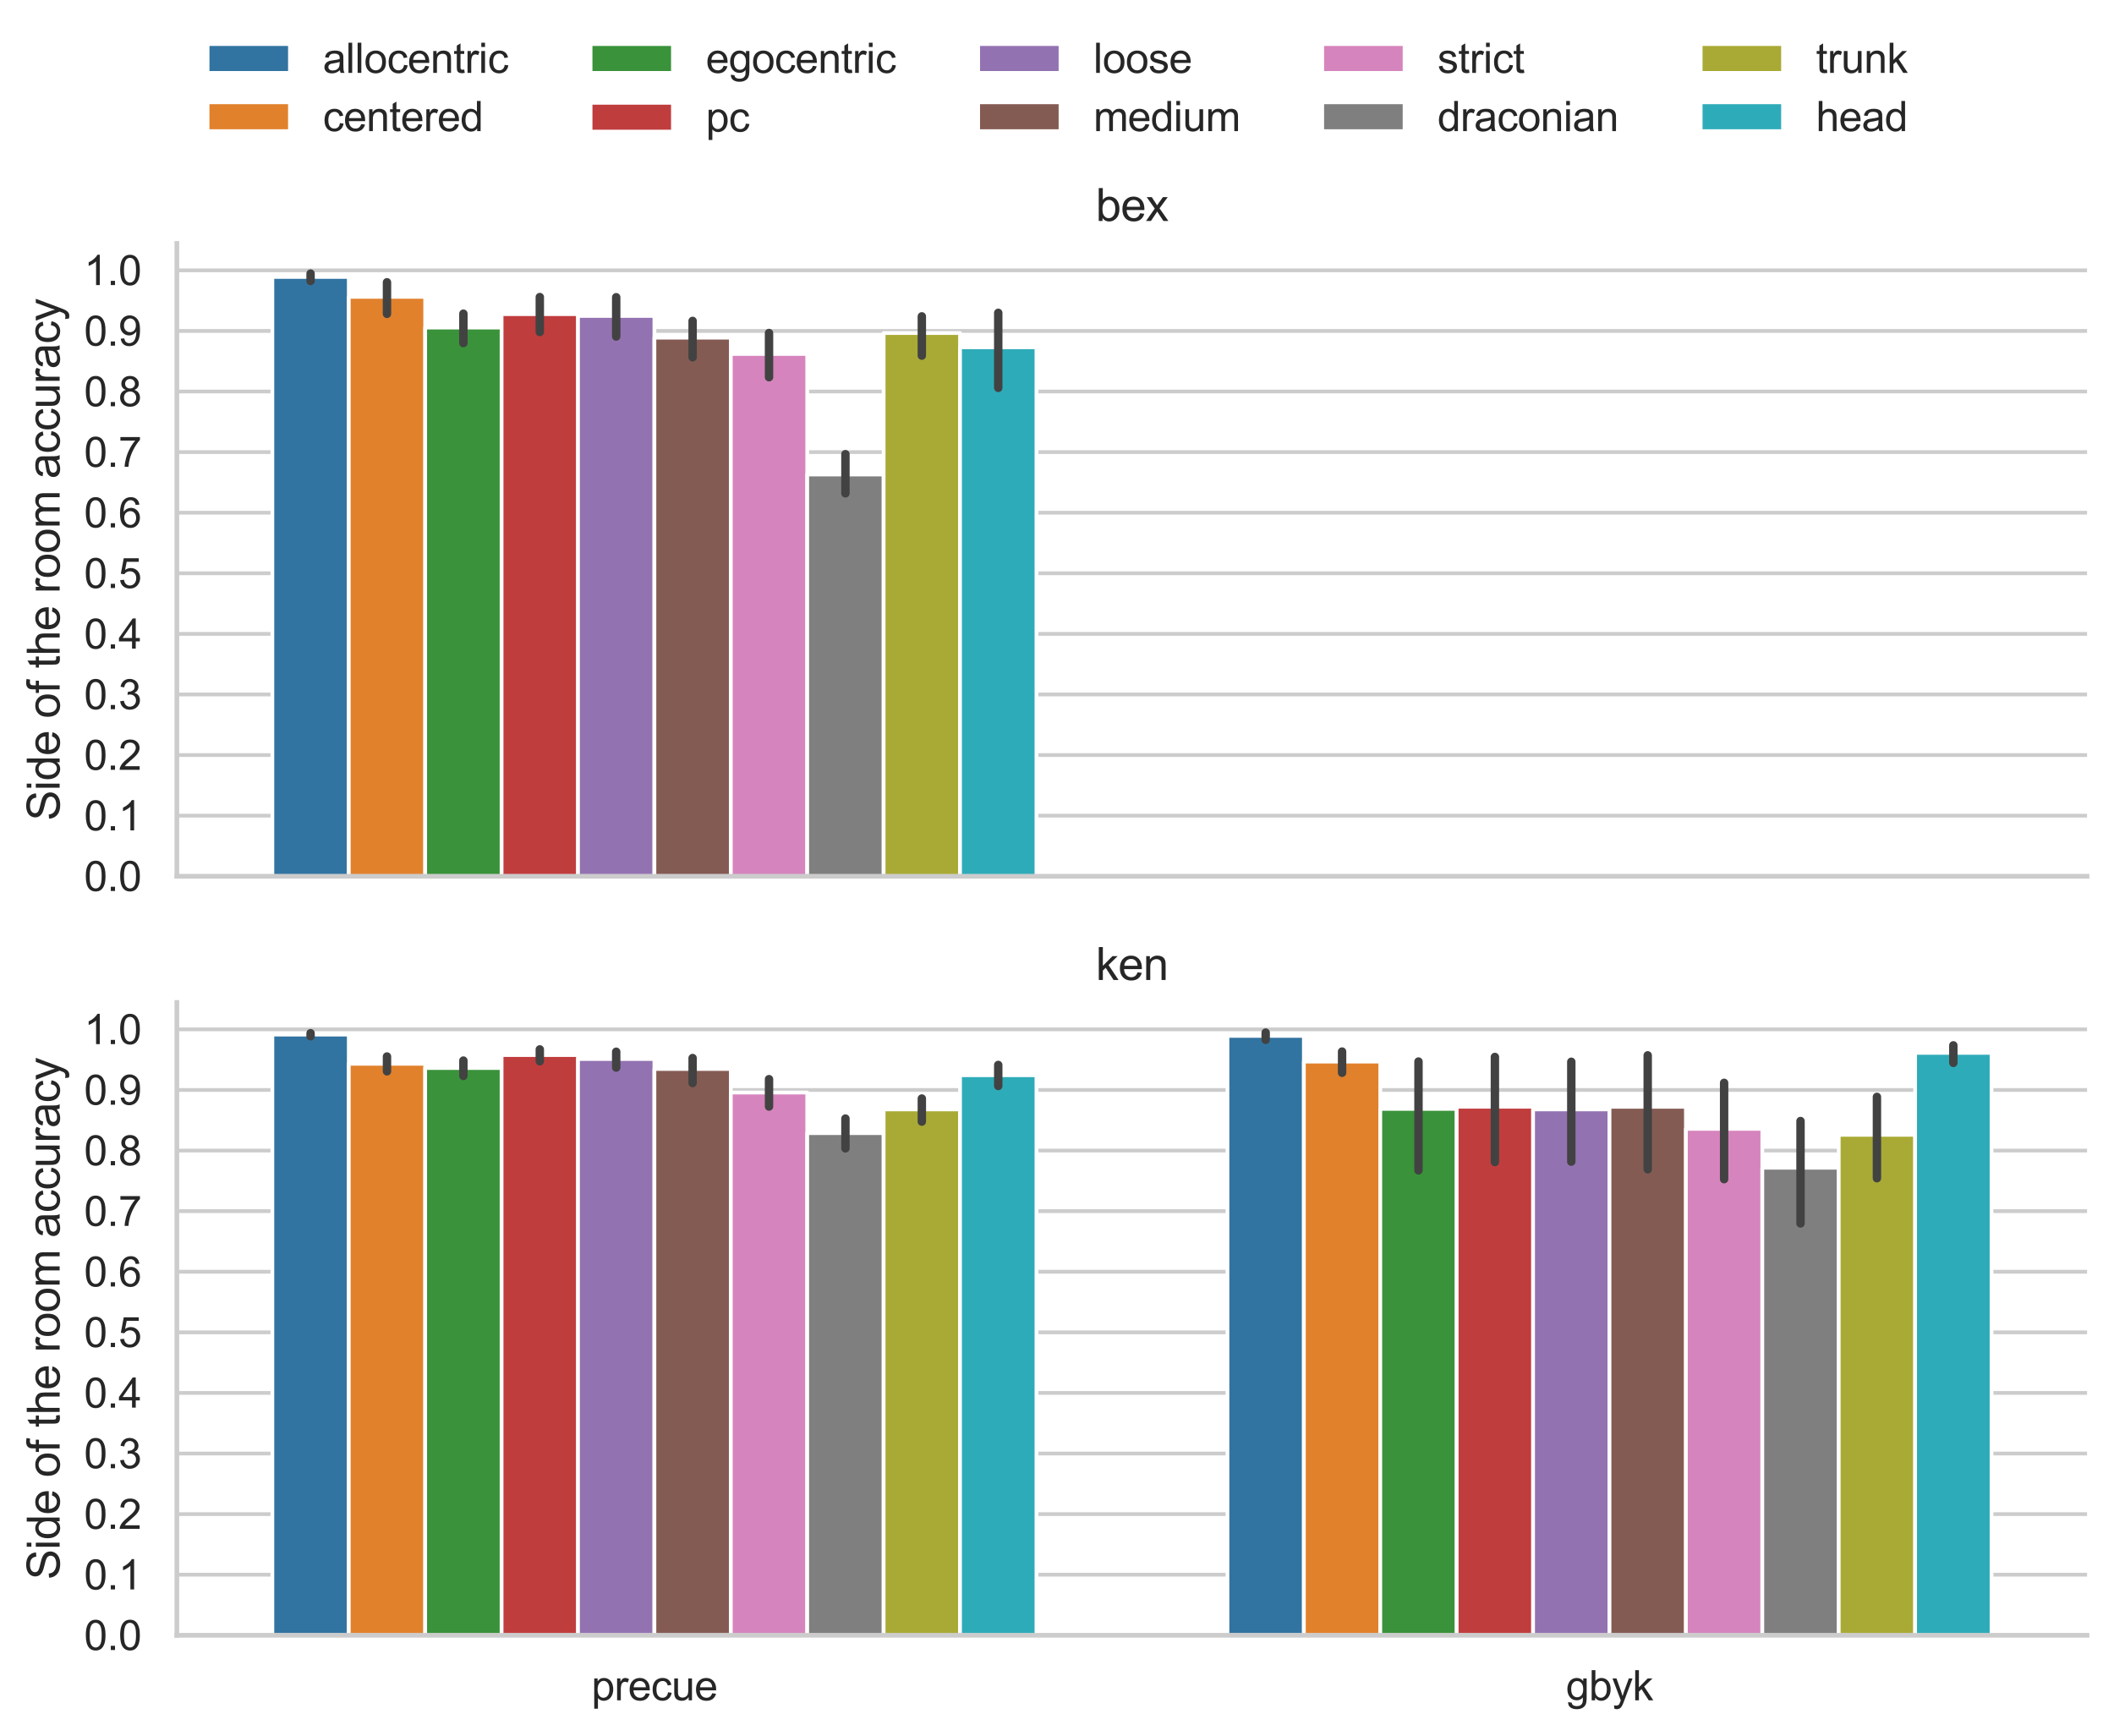 <?xml version="1.0" encoding="utf-8" standalone="no"?>
<!DOCTYPE svg PUBLIC "-//W3C//DTD SVG 1.1//EN"
  "http://www.w3.org/Graphics/SVG/1.1/DTD/svg11.dtd">
<svg xmlns:xlink="http://www.w3.org/1999/xlink" width="564.785pt" height="463.783pt" viewBox="0 0 564.785 463.783" xmlns="http://www.w3.org/2000/svg" version="1.1">
 <defs>
  <style type="text/css">*{stroke-linejoin: round; stroke-linecap: butt}</style>
 </defs>
 <g id="figure_1">
  <g id="patch_1">
   <path d="M 0 463.783 
L 564.785 463.783 
L 564.785 -0 
L 0 -0 
z
" style="fill: #ffffff"/>
  </g>
  <g id="axes_1">
   <g id="patch_2">
    <path d="M 47.251 234.104 
L 557.585 234.104 
L 557.585 65.034 
L 47.251 65.034 
z
" style="fill: #ffffff"/>
   </g>
   <g id="matplotlib.axis_1">
    <g id="xtick_1"/>
    <g id="xtick_2"/>
   </g>
   <g id="matplotlib.axis_2">
    <g id="ytick_1">
     <g id="line2d_1">
      <path d="M 47.251 234.104 
L 557.585 234.104 
" clip-path="url(#pd759c06e5a)" style="fill: none; stroke: #cccccc; stroke-linecap: round"/>
     </g>
     <g id="text_1">
      <!-- 0.0 -->
      <g style="fill: #262626" transform="translate(22.461 238.041) scale(0.11 -0.11)">
       <defs>
        <path id="ArialMT-30" d="M 266 2259 
Q 266 3072 433 3567 
Q 600 4063 929 4331 
Q 1259 4600 1759 4600 
Q 2128 4600 2406 4451 
Q 2684 4303 2865 4023 
Q 3047 3744 3150 3342 
Q 3253 2941 3253 2259 
Q 3253 1453 3087 958 
Q 2922 463 2592 192 
Q 2263 -78 1759 -78 
Q 1097 -78 719 397 
Q 266 969 266 2259 
z
M 844 2259 
Q 844 1131 1108 757 
Q 1372 384 1759 384 
Q 2147 384 2411 759 
Q 2675 1134 2675 2259 
Q 2675 3391 2411 3762 
Q 2147 4134 1753 4134 
Q 1366 4134 1134 3806 
Q 844 3388 844 2259 
z
" transform="scale(0.016)"/>
        <path id="ArialMT-2e" d="M 581 0 
L 581 641 
L 1222 641 
L 1222 0 
L 581 0 
z
" transform="scale(0.016)"/>
       </defs>
       <use xlink:href="#ArialMT-30"/>
       <use xlink:href="#ArialMT-2e" transform="translate(55.615 0)"/>
       <use xlink:href="#ArialMT-30" transform="translate(83.398 0)"/>
      </g>
     </g>
    </g>
    <g id="ytick_2">
     <g id="line2d_2">
      <path d="M 47.251 217.916 
L 557.585 217.916 
" clip-path="url(#pd759c06e5a)" style="fill: none; stroke: #cccccc; stroke-linecap: round"/>
     </g>
     <g id="text_2">
      <!-- 0.1 -->
      <g style="fill: #262626" transform="translate(22.461 221.853) scale(0.11 -0.11)">
       <defs>
        <path id="ArialMT-31" d="M 2384 0 
L 1822 0 
L 1822 3584 
Q 1619 3391 1289 3197 
Q 959 3003 697 2906 
L 697 3450 
Q 1169 3672 1522 3987 
Q 1875 4303 2022 4600 
L 2384 4600 
L 2384 0 
z
" transform="scale(0.016)"/>
       </defs>
       <use xlink:href="#ArialMT-30"/>
       <use xlink:href="#ArialMT-2e" transform="translate(55.615 0)"/>
       <use xlink:href="#ArialMT-31" transform="translate(83.398 0)"/>
      </g>
     </g>
    </g>
    <g id="ytick_3">
     <g id="line2d_3">
      <path d="M 47.251 201.728 
L 557.585 201.728 
" clip-path="url(#pd759c06e5a)" style="fill: none; stroke: #cccccc; stroke-linecap: round"/>
     </g>
     <g id="text_3">
      <!-- 0.2 -->
      <g style="fill: #262626" transform="translate(22.461 205.665) scale(0.11 -0.11)">
       <defs>
        <path id="ArialMT-32" d="M 3222 541 
L 3222 0 
L 194 0 
Q 188 203 259 391 
Q 375 700 629 1000 
Q 884 1300 1366 1694 
Q 2113 2306 2375 2664 
Q 2638 3022 2638 3341 
Q 2638 3675 2398 3904 
Q 2159 4134 1775 4134 
Q 1369 4134 1125 3890 
Q 881 3647 878 3216 
L 300 3275 
Q 359 3922 746 4261 
Q 1134 4600 1788 4600 
Q 2447 4600 2831 4234 
Q 3216 3869 3216 3328 
Q 3216 3053 3103 2787 
Q 2991 2522 2730 2228 
Q 2469 1934 1863 1422 
Q 1356 997 1212 845 
Q 1069 694 975 541 
L 3222 541 
z
" transform="scale(0.016)"/>
       </defs>
       <use xlink:href="#ArialMT-30"/>
       <use xlink:href="#ArialMT-2e" transform="translate(55.615 0)"/>
       <use xlink:href="#ArialMT-32" transform="translate(83.398 0)"/>
      </g>
     </g>
    </g>
    <g id="ytick_4">
     <g id="line2d_4">
      <path d="M 47.251 185.541 
L 557.585 185.541 
" clip-path="url(#pd759c06e5a)" style="fill: none; stroke: #cccccc; stroke-linecap: round"/>
     </g>
     <g id="text_4">
      <!-- 0.3 -->
      <g style="fill: #262626" transform="translate(22.461 189.477) scale(0.11 -0.11)">
       <defs>
        <path id="ArialMT-33" d="M 269 1209 
L 831 1284 
Q 928 806 1161 595 
Q 1394 384 1728 384 
Q 2125 384 2398 659 
Q 2672 934 2672 1341 
Q 2672 1728 2419 1979 
Q 2166 2231 1775 2231 
Q 1616 2231 1378 2169 
L 1441 2663 
Q 1497 2656 1531 2656 
Q 1891 2656 2178 2843 
Q 2466 3031 2466 3422 
Q 2466 3731 2256 3934 
Q 2047 4138 1716 4138 
Q 1388 4138 1169 3931 
Q 950 3725 888 3313 
L 325 3413 
Q 428 3978 793 4289 
Q 1159 4600 1703 4600 
Q 2078 4600 2393 4439 
Q 2709 4278 2876 4000 
Q 3044 3722 3044 3409 
Q 3044 3113 2884 2869 
Q 2725 2625 2413 2481 
Q 2819 2388 3044 2092 
Q 3269 1797 3269 1353 
Q 3269 753 2831 336 
Q 2394 -81 1725 -81 
Q 1122 -81 723 278 
Q 325 638 269 1209 
z
" transform="scale(0.016)"/>
       </defs>
       <use xlink:href="#ArialMT-30"/>
       <use xlink:href="#ArialMT-2e" transform="translate(55.615 0)"/>
       <use xlink:href="#ArialMT-33" transform="translate(83.398 0)"/>
      </g>
     </g>
    </g>
    <g id="ytick_5">
     <g id="line2d_5">
      <path d="M 47.251 169.353 
L 557.585 169.353 
" clip-path="url(#pd759c06e5a)" style="fill: none; stroke: #cccccc; stroke-linecap: round"/>
     </g>
     <g id="text_5">
      <!-- 0.4 -->
      <g style="fill: #262626" transform="translate(22.461 173.289) scale(0.11 -0.11)">
       <defs>
        <path id="ArialMT-34" d="M 2069 0 
L 2069 1097 
L 81 1097 
L 81 1613 
L 2172 4581 
L 2631 4581 
L 2631 1613 
L 3250 1613 
L 3250 1097 
L 2631 1097 
L 2631 0 
L 2069 0 
z
M 2069 1613 
L 2069 3678 
L 634 1613 
L 2069 1613 
z
" transform="scale(0.016)"/>
       </defs>
       <use xlink:href="#ArialMT-30"/>
       <use xlink:href="#ArialMT-2e" transform="translate(55.615 0)"/>
       <use xlink:href="#ArialMT-34" transform="translate(83.398 0)"/>
      </g>
     </g>
    </g>
    <g id="ytick_6">
     <g id="line2d_6">
      <path d="M 47.251 153.165 
L 557.585 153.165 
" clip-path="url(#pd759c06e5a)" style="fill: none; stroke: #cccccc; stroke-linecap: round"/>
     </g>
     <g id="text_6">
      <!-- 0.5 -->
      <g style="fill: #262626" transform="translate(22.461 157.102) scale(0.11 -0.11)">
       <defs>
        <path id="ArialMT-35" d="M 266 1200 
L 856 1250 
Q 922 819 1161 601 
Q 1400 384 1738 384 
Q 2144 384 2425 690 
Q 2706 997 2706 1503 
Q 2706 1984 2436 2262 
Q 2166 2541 1728 2541 
Q 1456 2541 1237 2417 
Q 1019 2294 894 2097 
L 366 2166 
L 809 4519 
L 3088 4519 
L 3088 3981 
L 1259 3981 
L 1013 2750 
Q 1425 3038 1878 3038 
Q 2478 3038 2890 2622 
Q 3303 2206 3303 1553 
Q 3303 931 2941 478 
Q 2500 -78 1738 -78 
Q 1113 -78 717 272 
Q 322 622 266 1200 
z
" transform="scale(0.016)"/>
       </defs>
       <use xlink:href="#ArialMT-30"/>
       <use xlink:href="#ArialMT-2e" transform="translate(55.615 0)"/>
       <use xlink:href="#ArialMT-35" transform="translate(83.398 0)"/>
      </g>
     </g>
    </g>
    <g id="ytick_7">
     <g id="line2d_7">
      <path d="M 47.251 136.977 
L 557.585 136.977 
" clip-path="url(#pd759c06e5a)" style="fill: none; stroke: #cccccc; stroke-linecap: round"/>
     </g>
     <g id="text_7">
      <!-- 0.6 -->
      <g style="fill: #262626" transform="translate(22.461 140.914) scale(0.11 -0.11)">
       <defs>
        <path id="ArialMT-36" d="M 3184 3459 
L 2625 3416 
Q 2550 3747 2413 3897 
Q 2184 4138 1850 4138 
Q 1581 4138 1378 3988 
Q 1113 3794 959 3422 
Q 806 3050 800 2363 
Q 1003 2672 1297 2822 
Q 1591 2972 1913 2972 
Q 2475 2972 2870 2558 
Q 3266 2144 3266 1488 
Q 3266 1056 3080 686 
Q 2894 316 2569 119 
Q 2244 -78 1831 -78 
Q 1128 -78 684 439 
Q 241 956 241 2144 
Q 241 3472 731 4075 
Q 1159 4600 1884 4600 
Q 2425 4600 2770 4297 
Q 3116 3994 3184 3459 
z
M 888 1484 
Q 888 1194 1011 928 
Q 1134 663 1356 523 
Q 1578 384 1822 384 
Q 2178 384 2434 671 
Q 2691 959 2691 1453 
Q 2691 1928 2437 2201 
Q 2184 2475 1800 2475 
Q 1419 2475 1153 2201 
Q 888 1928 888 1484 
z
" transform="scale(0.016)"/>
       </defs>
       <use xlink:href="#ArialMT-30"/>
       <use xlink:href="#ArialMT-2e" transform="translate(55.615 0)"/>
       <use xlink:href="#ArialMT-36" transform="translate(83.398 0)"/>
      </g>
     </g>
    </g>
    <g id="ytick_8">
     <g id="line2d_8">
      <path d="M 47.251 120.789 
L 557.585 120.789 
" clip-path="url(#pd759c06e5a)" style="fill: none; stroke: #cccccc; stroke-linecap: round"/>
     </g>
     <g id="text_8">
      <!-- 0.7 -->
      <g style="fill: #262626" transform="translate(22.461 124.726) scale(0.11 -0.11)">
       <defs>
        <path id="ArialMT-37" d="M 303 3981 
L 303 4522 
L 3269 4522 
L 3269 4084 
Q 2831 3619 2401 2847 
Q 1972 2075 1738 1259 
Q 1569 684 1522 0 
L 944 0 
Q 953 541 1156 1306 
Q 1359 2072 1739 2783 
Q 2119 3494 2547 3981 
L 303 3981 
z
" transform="scale(0.016)"/>
       </defs>
       <use xlink:href="#ArialMT-30"/>
       <use xlink:href="#ArialMT-2e" transform="translate(55.615 0)"/>
       <use xlink:href="#ArialMT-37" transform="translate(83.398 0)"/>
      </g>
     </g>
    </g>
    <g id="ytick_9">
     <g id="line2d_9">
      <path d="M 47.251 104.601 
L 557.585 104.601 
" clip-path="url(#pd759c06e5a)" style="fill: none; stroke: #cccccc; stroke-linecap: round"/>
     </g>
     <g id="text_9">
      <!-- 0.8 -->
      <g style="fill: #262626" transform="translate(22.461 108.538) scale(0.11 -0.11)">
       <defs>
        <path id="ArialMT-38" d="M 1131 2484 
Q 781 2613 612 2850 
Q 444 3088 444 3419 
Q 444 3919 803 4259 
Q 1163 4600 1759 4600 
Q 2359 4600 2725 4251 
Q 3091 3903 3091 3403 
Q 3091 3084 2923 2848 
Q 2756 2613 2416 2484 
Q 2838 2347 3058 2040 
Q 3278 1734 3278 1309 
Q 3278 722 2862 322 
Q 2447 -78 1769 -78 
Q 1091 -78 675 323 
Q 259 725 259 1325 
Q 259 1772 486 2073 
Q 713 2375 1131 2484 
z
M 1019 3438 
Q 1019 3113 1228 2906 
Q 1438 2700 1772 2700 
Q 2097 2700 2305 2904 
Q 2513 3109 2513 3406 
Q 2513 3716 2298 3927 
Q 2084 4138 1766 4138 
Q 1444 4138 1231 3931 
Q 1019 3725 1019 3438 
z
M 838 1322 
Q 838 1081 952 856 
Q 1066 631 1291 507 
Q 1516 384 1775 384 
Q 2178 384 2440 643 
Q 2703 903 2703 1303 
Q 2703 1709 2433 1975 
Q 2163 2241 1756 2241 
Q 1359 2241 1098 1978 
Q 838 1716 838 1322 
z
" transform="scale(0.016)"/>
       </defs>
       <use xlink:href="#ArialMT-30"/>
       <use xlink:href="#ArialMT-2e" transform="translate(55.615 0)"/>
       <use xlink:href="#ArialMT-38" transform="translate(83.398 0)"/>
      </g>
     </g>
    </g>
    <g id="ytick_10">
     <g id="line2d_10">
      <path d="M 47.251 88.413 
L 557.585 88.413 
" clip-path="url(#pd759c06e5a)" style="fill: none; stroke: #cccccc; stroke-linecap: round"/>
     </g>
     <g id="text_10">
      <!-- 0.9 -->
      <g style="fill: #262626" transform="translate(22.461 92.35) scale(0.11 -0.11)">
       <defs>
        <path id="ArialMT-39" d="M 350 1059 
L 891 1109 
Q 959 728 1153 556 
Q 1347 384 1650 384 
Q 1909 384 2104 503 
Q 2300 622 2425 820 
Q 2550 1019 2634 1356 
Q 2719 1694 2719 2044 
Q 2719 2081 2716 2156 
Q 2547 1888 2255 1720 
Q 1963 1553 1622 1553 
Q 1053 1553 659 1965 
Q 266 2378 266 3053 
Q 266 3750 677 4175 
Q 1088 4600 1706 4600 
Q 2153 4600 2523 4359 
Q 2894 4119 3086 3673 
Q 3278 3228 3278 2384 
Q 3278 1506 3087 986 
Q 2897 466 2520 194 
Q 2144 -78 1638 -78 
Q 1100 -78 759 220 
Q 419 519 350 1059 
z
M 2653 3081 
Q 2653 3566 2395 3850 
Q 2138 4134 1775 4134 
Q 1400 4134 1122 3828 
Q 844 3522 844 3034 
Q 844 2597 1108 2323 
Q 1372 2050 1759 2050 
Q 2150 2050 2401 2323 
Q 2653 2597 2653 3081 
z
" transform="scale(0.016)"/>
       </defs>
       <use xlink:href="#ArialMT-30"/>
       <use xlink:href="#ArialMT-2e" transform="translate(55.615 0)"/>
       <use xlink:href="#ArialMT-39" transform="translate(83.398 0)"/>
      </g>
     </g>
    </g>
    <g id="ytick_11">
     <g id="line2d_11">
      <path d="M 47.251 72.225 
L 557.585 72.225 
" clip-path="url(#pd759c06e5a)" style="fill: none; stroke: #cccccc; stroke-linecap: round"/>
     </g>
     <g id="text_11">
      <!-- 1.0 -->
      <g style="fill: #262626" transform="translate(22.461 76.162) scale(0.11 -0.11)">
       <use xlink:href="#ArialMT-31"/>
       <use xlink:href="#ArialMT-2e" transform="translate(55.615 0)"/>
       <use xlink:href="#ArialMT-30" transform="translate(83.398 0)"/>
      </g>
     </g>
    </g>
    <g id="text_12">
     <!-- Side of the room accuracy -->
     <g style="fill: #262626" transform="translate(15.936 219.265) rotate(-90) scale(0.12 -0.12)">
      <defs>
       <path id="ArialMT-53" d="M 288 1472 
L 859 1522 
Q 900 1178 1048 958 
Q 1197 738 1509 602 
Q 1822 466 2213 466 
Q 2559 466 2825 569 
Q 3091 672 3220 851 
Q 3350 1031 3350 1244 
Q 3350 1459 3225 1620 
Q 3100 1781 2813 1891 
Q 2628 1963 1997 2114 
Q 1366 2266 1113 2400 
Q 784 2572 623 2826 
Q 463 3081 463 3397 
Q 463 3744 659 4045 
Q 856 4347 1234 4503 
Q 1613 4659 2075 4659 
Q 2584 4659 2973 4495 
Q 3363 4331 3572 4012 
Q 3781 3694 3797 3291 
L 3216 3247 
Q 3169 3681 2898 3903 
Q 2628 4125 2100 4125 
Q 1550 4125 1298 3923 
Q 1047 3722 1047 3438 
Q 1047 3191 1225 3031 
Q 1400 2872 2139 2705 
Q 2878 2538 3153 2413 
Q 3553 2228 3743 1945 
Q 3934 1663 3934 1294 
Q 3934 928 3725 604 
Q 3516 281 3123 101 
Q 2731 -78 2241 -78 
Q 1619 -78 1198 103 
Q 778 284 539 648 
Q 300 1013 288 1472 
z
" transform="scale(0.016)"/>
       <path id="ArialMT-69" d="M 425 3934 
L 425 4581 
L 988 4581 
L 988 3934 
L 425 3934 
z
M 425 0 
L 425 3319 
L 988 3319 
L 988 0 
L 425 0 
z
" transform="scale(0.016)"/>
       <path id="ArialMT-64" d="M 2575 0 
L 2575 419 
Q 2259 -75 1647 -75 
Q 1250 -75 917 144 
Q 584 363 401 755 
Q 219 1147 219 1656 
Q 219 2153 384 2558 
Q 550 2963 881 3178 
Q 1213 3394 1622 3394 
Q 1922 3394 2156 3267 
Q 2391 3141 2538 2938 
L 2538 4581 
L 3097 4581 
L 3097 0 
L 2575 0 
z
M 797 1656 
Q 797 1019 1065 703 
Q 1334 388 1700 388 
Q 2069 388 2326 689 
Q 2584 991 2584 1609 
Q 2584 2291 2321 2609 
Q 2059 2928 1675 2928 
Q 1300 2928 1048 2622 
Q 797 2316 797 1656 
z
" transform="scale(0.016)"/>
       <path id="ArialMT-65" d="M 2694 1069 
L 3275 997 
Q 3138 488 2766 206 
Q 2394 -75 1816 -75 
Q 1088 -75 661 373 
Q 234 822 234 1631 
Q 234 2469 665 2931 
Q 1097 3394 1784 3394 
Q 2450 3394 2872 2941 
Q 3294 2488 3294 1666 
Q 3294 1616 3291 1516 
L 816 1516 
Q 847 969 1125 678 
Q 1403 388 1819 388 
Q 2128 388 2347 550 
Q 2566 713 2694 1069 
z
M 847 1978 
L 2700 1978 
Q 2663 2397 2488 2606 
Q 2219 2931 1791 2931 
Q 1403 2931 1139 2672 
Q 875 2413 847 1978 
z
" transform="scale(0.016)"/>
       <path id="ArialMT-20" transform="scale(0.016)"/>
       <path id="ArialMT-6f" d="M 213 1659 
Q 213 2581 725 3025 
Q 1153 3394 1769 3394 
Q 2453 3394 2887 2945 
Q 3322 2497 3322 1706 
Q 3322 1066 3130 698 
Q 2938 331 2570 128 
Q 2203 -75 1769 -75 
Q 1072 -75 642 372 
Q 213 819 213 1659 
z
M 791 1659 
Q 791 1022 1069 705 
Q 1347 388 1769 388 
Q 2188 388 2466 706 
Q 2744 1025 2744 1678 
Q 2744 2294 2464 2611 
Q 2184 2928 1769 2928 
Q 1347 2928 1069 2612 
Q 791 2297 791 1659 
z
" transform="scale(0.016)"/>
       <path id="ArialMT-66" d="M 556 0 
L 556 2881 
L 59 2881 
L 59 3319 
L 556 3319 
L 556 3672 
Q 556 4006 616 4169 
Q 697 4388 901 4523 
Q 1106 4659 1475 4659 
Q 1713 4659 2000 4603 
L 1916 4113 
Q 1741 4144 1584 4144 
Q 1328 4144 1222 4034 
Q 1116 3925 1116 3625 
L 1116 3319 
L 1763 3319 
L 1763 2881 
L 1116 2881 
L 1116 0 
L 556 0 
z
" transform="scale(0.016)"/>
       <path id="ArialMT-74" d="M 1650 503 
L 1731 6 
Q 1494 -44 1306 -44 
Q 1000 -44 831 53 
Q 663 150 594 308 
Q 525 466 525 972 
L 525 2881 
L 113 2881 
L 113 3319 
L 525 3319 
L 525 4141 
L 1084 4478 
L 1084 3319 
L 1650 3319 
L 1650 2881 
L 1084 2881 
L 1084 941 
Q 1084 700 1114 631 
Q 1144 563 1211 522 
Q 1278 481 1403 481 
Q 1497 481 1650 503 
z
" transform="scale(0.016)"/>
       <path id="ArialMT-68" d="M 422 0 
L 422 4581 
L 984 4581 
L 984 2938 
Q 1378 3394 1978 3394 
Q 2347 3394 2619 3248 
Q 2891 3103 3008 2847 
Q 3125 2591 3125 2103 
L 3125 0 
L 2563 0 
L 2563 2103 
Q 2563 2525 2380 2717 
Q 2197 2909 1863 2909 
Q 1613 2909 1392 2779 
Q 1172 2650 1078 2428 
Q 984 2206 984 1816 
L 984 0 
L 422 0 
z
" transform="scale(0.016)"/>
       <path id="ArialMT-72" d="M 416 0 
L 416 3319 
L 922 3319 
L 922 2816 
Q 1116 3169 1280 3281 
Q 1444 3394 1641 3394 
Q 1925 3394 2219 3213 
L 2025 2691 
Q 1819 2813 1613 2813 
Q 1428 2813 1281 2702 
Q 1134 2591 1072 2394 
Q 978 2094 978 1738 
L 978 0 
L 416 0 
z
" transform="scale(0.016)"/>
       <path id="ArialMT-6d" d="M 422 0 
L 422 3319 
L 925 3319 
L 925 2853 
Q 1081 3097 1340 3245 
Q 1600 3394 1931 3394 
Q 2300 3394 2536 3241 
Q 2772 3088 2869 2813 
Q 3263 3394 3894 3394 
Q 4388 3394 4653 3120 
Q 4919 2847 4919 2278 
L 4919 0 
L 4359 0 
L 4359 2091 
Q 4359 2428 4304 2576 
Q 4250 2725 4106 2815 
Q 3963 2906 3769 2906 
Q 3419 2906 3187 2673 
Q 2956 2441 2956 1928 
L 2956 0 
L 2394 0 
L 2394 2156 
Q 2394 2531 2256 2718 
Q 2119 2906 1806 2906 
Q 1569 2906 1367 2781 
Q 1166 2656 1075 2415 
Q 984 2175 984 1722 
L 984 0 
L 422 0 
z
" transform="scale(0.016)"/>
       <path id="ArialMT-61" d="M 2588 409 
Q 2275 144 1986 34 
Q 1697 -75 1366 -75 
Q 819 -75 525 192 
Q 231 459 231 875 
Q 231 1119 342 1320 
Q 453 1522 633 1644 
Q 813 1766 1038 1828 
Q 1203 1872 1538 1913 
Q 2219 1994 2541 2106 
Q 2544 2222 2544 2253 
Q 2544 2597 2384 2738 
Q 2169 2928 1744 2928 
Q 1347 2928 1158 2789 
Q 969 2650 878 2297 
L 328 2372 
Q 403 2725 575 2942 
Q 747 3159 1072 3276 
Q 1397 3394 1825 3394 
Q 2250 3394 2515 3294 
Q 2781 3194 2906 3042 
Q 3031 2891 3081 2659 
Q 3109 2516 3109 2141 
L 3109 1391 
Q 3109 606 3145 398 
Q 3181 191 3288 0 
L 2700 0 
Q 2613 175 2588 409 
z
M 2541 1666 
Q 2234 1541 1622 1453 
Q 1275 1403 1131 1340 
Q 988 1278 909 1158 
Q 831 1038 831 891 
Q 831 666 1001 516 
Q 1172 366 1500 366 
Q 1825 366 2078 508 
Q 2331 650 2450 897 
Q 2541 1088 2541 1459 
L 2541 1666 
z
" transform="scale(0.016)"/>
       <path id="ArialMT-63" d="M 2588 1216 
L 3141 1144 
Q 3050 572 2676 248 
Q 2303 -75 1759 -75 
Q 1078 -75 664 370 
Q 250 816 250 1647 
Q 250 2184 428 2587 
Q 606 2991 970 3192 
Q 1334 3394 1763 3394 
Q 2303 3394 2647 3120 
Q 2991 2847 3088 2344 
L 2541 2259 
Q 2463 2594 2264 2762 
Q 2066 2931 1784 2931 
Q 1359 2931 1093 2626 
Q 828 2322 828 1663 
Q 828 994 1084 691 
Q 1341 388 1753 388 
Q 2084 388 2306 591 
Q 2528 794 2588 1216 
z
" transform="scale(0.016)"/>
       <path id="ArialMT-75" d="M 2597 0 
L 2597 488 
Q 2209 -75 1544 -75 
Q 1250 -75 995 37 
Q 741 150 617 320 
Q 494 491 444 738 
Q 409 903 409 1263 
L 409 3319 
L 972 3319 
L 972 1478 
Q 972 1038 1006 884 
Q 1059 663 1231 536 
Q 1403 409 1656 409 
Q 1909 409 2131 539 
Q 2353 669 2445 892 
Q 2538 1116 2538 1541 
L 2538 3319 
L 3100 3319 
L 3100 0 
L 2597 0 
z
" transform="scale(0.016)"/>
       <path id="ArialMT-79" d="M 397 -1278 
L 334 -750 
Q 519 -800 656 -800 
Q 844 -800 956 -737 
Q 1069 -675 1141 -563 
Q 1194 -478 1313 -144 
Q 1328 -97 1363 -6 
L 103 3319 
L 709 3319 
L 1400 1397 
Q 1534 1031 1641 628 
Q 1738 1016 1872 1384 
L 2581 3319 
L 3144 3319 
L 1881 -56 
Q 1678 -603 1566 -809 
Q 1416 -1088 1222 -1217 
Q 1028 -1347 759 -1347 
Q 597 -1347 397 -1278 
z
" transform="scale(0.016)"/>
      </defs>
      <use xlink:href="#ArialMT-53"/>
      <use xlink:href="#ArialMT-69" transform="translate(66.699 0)"/>
      <use xlink:href="#ArialMT-64" transform="translate(88.916 0)"/>
      <use xlink:href="#ArialMT-65" transform="translate(144.531 0)"/>
      <use xlink:href="#ArialMT-20" transform="translate(200.146 0)"/>
      <use xlink:href="#ArialMT-6f" transform="translate(227.93 0)"/>
      <use xlink:href="#ArialMT-66" transform="translate(283.545 0)"/>
      <use xlink:href="#ArialMT-20" transform="translate(311.328 0)"/>
      <use xlink:href="#ArialMT-74" transform="translate(339.111 0)"/>
      <use xlink:href="#ArialMT-68" transform="translate(366.895 0)"/>
      <use xlink:href="#ArialMT-65" transform="translate(422.51 0)"/>
      <use xlink:href="#ArialMT-20" transform="translate(478.125 0)"/>
      <use xlink:href="#ArialMT-72" transform="translate(505.908 0)"/>
      <use xlink:href="#ArialMT-6f" transform="translate(539.209 0)"/>
      <use xlink:href="#ArialMT-6f" transform="translate(594.824 0)"/>
      <use xlink:href="#ArialMT-6d" transform="translate(650.439 0)"/>
      <use xlink:href="#ArialMT-20" transform="translate(733.74 0)"/>
      <use xlink:href="#ArialMT-61" transform="translate(761.523 0)"/>
      <use xlink:href="#ArialMT-63" transform="translate(817.139 0)"/>
      <use xlink:href="#ArialMT-63" transform="translate(867.139 0)"/>
      <use xlink:href="#ArialMT-75" transform="translate(917.139 0)"/>
      <use xlink:href="#ArialMT-72" transform="translate(972.754 0)"/>
      <use xlink:href="#ArialMT-61" transform="translate(1006.055 0)"/>
      <use xlink:href="#ArialMT-63" transform="translate(1061.67 0)"/>
      <use xlink:href="#ArialMT-79" transform="translate(1111.67 0)"/>
     </g>
    </g>
   </g>
   <g id="patch_3">
    <path d="M 72.768 234.104 
L 93.181 234.104 
L 93.181 73.99 
L 72.768 73.99 
z
" clip-path="url(#pd759c06e5a)" style="fill: #3274a1; stroke: #ffffff; stroke-linejoin: miter"/>
   </g>
   <g id="patch_4">
    <path d="M 93.181 234.104 
L 113.595 234.104 
L 113.595 79.311 
L 93.181 79.311 
z
" clip-path="url(#pd759c06e5a)" style="fill: #e1812c; stroke: #ffffff; stroke-linejoin: miter"/>
   </g>
   <g id="patch_5">
    <path d="M 113.595 234.104 
L 134.008 234.104 
L 134.008 87.52 
L 113.595 87.52 
z
" clip-path="url(#pd759c06e5a)" style="fill: #3a923a; stroke: #ffffff; stroke-linejoin: miter"/>
   </g>
   <g id="patch_6">
    <path d="M 134.008 234.104 
L 154.421 234.104 
L 154.421 83.933 
L 134.008 83.933 
z
" clip-path="url(#pd759c06e5a)" style="fill: #c03d3e; stroke: #ffffff; stroke-linejoin: miter"/>
   </g>
   <g id="patch_7">
    <path d="M 154.421 234.104 
L 174.835 234.104 
L 174.835 84.413 
L 154.421 84.413 
z
" clip-path="url(#pd759c06e5a)" style="fill: #9372b2; stroke: #ffffff; stroke-linejoin: miter"/>
   </g>
   <g id="patch_8">
    <path d="M 174.835 234.104 
L 195.248 234.104 
L 195.248 90.219 
L 174.835 90.219 
z
" clip-path="url(#pd759c06e5a)" style="fill: #845b53; stroke: #ffffff; stroke-linejoin: miter"/>
   </g>
   <g id="patch_9">
    <path d="M 195.248 234.104 
L 215.661 234.104 
L 215.661 94.564 
L 195.248 94.564 
z
" clip-path="url(#pd759c06e5a)" style="fill: #d684bd; stroke: #ffffff; stroke-linejoin: miter"/>
   </g>
   <g id="patch_10">
    <path d="M 215.661 234.104 
L 236.075 234.104 
L 236.075 126.777 
L 215.661 126.777 
z
" clip-path="url(#pd759c06e5a)" style="fill: #7f7f7f; stroke: #ffffff; stroke-linejoin: miter"/>
   </g>
   <g id="patch_11">
    <path d="M 236.075 234.104 
L 256.488 234.104 
L 256.488 88.984 
L 236.075 88.984 
z
" clip-path="url(#pd759c06e5a)" style="fill: #a9aa35; stroke: #ffffff; stroke-linejoin: miter"/>
   </g>
   <g id="patch_12">
    <path d="M 256.488 234.104 
L 276.901 234.104 
L 276.901 92.787 
L 256.488 92.787 
z
" clip-path="url(#pd759c06e5a)" style="fill: #2eabb8; stroke: #ffffff; stroke-linejoin: miter"/>
   </g>
   <g id="line2d_12">
    <path d="M 82.975 75.066 
L 82.975 73.086 
" clip-path="url(#pd759c06e5a)" style="fill: none; stroke: #424242; stroke-width: 2.25; stroke-linecap: round"/>
   </g>
   <g id="line2d_13">
    <path d="M 103.388 83.852 
L 103.388 75.409 
" clip-path="url(#pd759c06e5a)" style="fill: none; stroke: #424242; stroke-width: 2.25; stroke-linecap: round"/>
   </g>
   <g id="line2d_14">
    <path d="M 123.801 91.662 
L 123.801 83.801 
" clip-path="url(#pd759c06e5a)" style="fill: none; stroke: #424242; stroke-width: 2.25; stroke-linecap: round"/>
   </g>
   <g id="line2d_15">
    <path d="M 144.215 88.697 
L 144.215 79.363 
" clip-path="url(#pd759c06e5a)" style="fill: none; stroke: #424242; stroke-width: 2.25; stroke-linecap: round"/>
   </g>
   <g id="line2d_16">
    <path d="M 164.628 89.906 
L 164.628 79.406 
" clip-path="url(#pd759c06e5a)" style="fill: none; stroke: #424242; stroke-width: 2.25; stroke-linecap: round"/>
   </g>
   <g id="line2d_17">
    <path d="M 185.041 95.464 
L 185.041 85.732 
" clip-path="url(#pd759c06e5a)" style="fill: none; stroke: #424242; stroke-width: 2.25; stroke-linecap: round"/>
   </g>
   <g id="line2d_18">
    <path d="M 205.455 100.78 
L 205.455 88.964 
" clip-path="url(#pd759c06e5a)" style="fill: none; stroke: #424242; stroke-width: 2.25; stroke-linecap: round"/>
   </g>
   <g id="line2d_19">
    <path d="M 225.868 131.801 
L 225.868 121.338 
" clip-path="url(#pd759c06e5a)" style="fill: none; stroke: #424242; stroke-width: 2.25; stroke-linecap: round"/>
   </g>
   <g id="line2d_20">
    <path d="M 246.281 95.017 
L 246.281 84.517 
" clip-path="url(#pd759c06e5a)" style="fill: none; stroke: #424242; stroke-width: 2.25; stroke-linecap: round"/>
   </g>
   <g id="line2d_21">
    <path d="M 266.695 103.625 
L 266.695 83.575 
" clip-path="url(#pd759c06e5a)" style="fill: none; stroke: #424242; stroke-width: 2.25; stroke-linecap: round"/>
   </g>
   <g id="patch_13">
    <path d="M 47.251 234.104 
L 47.251 65.034 
" style="fill: none; stroke: #cccccc; stroke-width: 1.25; stroke-linejoin: miter; stroke-linecap: square"/>
   </g>
   <g id="patch_14">
    <path d="M 47.251 234.104 
L 557.585 234.104 
" style="fill: none; stroke: #cccccc; stroke-width: 1.25; stroke-linejoin: miter; stroke-linecap: square"/>
   </g>
   <g id="text_13">
    <!-- bex -->
    <g style="fill: #262626" transform="translate(292.745 59.034) scale(0.12 -0.12)">
     <defs>
      <path id="ArialMT-62" d="M 941 0 
L 419 0 
L 419 4581 
L 981 4581 
L 981 2947 
Q 1338 3394 1891 3394 
Q 2197 3394 2470 3270 
Q 2744 3147 2920 2923 
Q 3097 2700 3197 2384 
Q 3297 2069 3297 1709 
Q 3297 856 2875 390 
Q 2453 -75 1863 -75 
Q 1275 -75 941 416 
L 941 0 
z
M 934 1684 
Q 934 1088 1097 822 
Q 1363 388 1816 388 
Q 2184 388 2453 708 
Q 2722 1028 2722 1663 
Q 2722 2313 2464 2622 
Q 2206 2931 1841 2931 
Q 1472 2931 1203 2611 
Q 934 2291 934 1684 
z
" transform="scale(0.016)"/>
      <path id="ArialMT-78" d="M 47 0 
L 1259 1725 
L 138 3319 
L 841 3319 
L 1350 2541 
Q 1494 2319 1581 2169 
Q 1719 2375 1834 2534 
L 2394 3319 
L 3066 3319 
L 1919 1756 
L 3153 0 
L 2463 0 
L 1781 1031 
L 1600 1309 
L 728 0 
L 47 0 
z
" transform="scale(0.016)"/>
     </defs>
     <use xlink:href="#ArialMT-62"/>
     <use xlink:href="#ArialMT-65" transform="translate(55.615 0)"/>
     <use xlink:href="#ArialMT-78" transform="translate(111.23 0)"/>
    </g>
   </g>
  </g>
  <g id="axes_2">
   <g id="patch_15">
    <path d="M 47.251 436.894 
L 557.585 436.894 
L 557.585 267.824 
L 47.251 267.824 
z
" style="fill: #ffffff"/>
   </g>
   <g id="matplotlib.axis_3">
    <g id="xtick_3">
     <g id="text_14">
      <!-- precue -->
      <g style="fill: #262626" transform="translate(158.019 454.268) scale(0.11 -0.11)">
       <defs>
        <path id="ArialMT-70" d="M 422 -1272 
L 422 3319 
L 934 3319 
L 934 2888 
Q 1116 3141 1344 3267 
Q 1572 3394 1897 3394 
Q 2322 3394 2647 3175 
Q 2972 2956 3137 2557 
Q 3303 2159 3303 1684 
Q 3303 1175 3120 767 
Q 2938 359 2589 142 
Q 2241 -75 1856 -75 
Q 1575 -75 1351 44 
Q 1128 163 984 344 
L 984 -1272 
L 422 -1272 
z
M 931 1641 
Q 931 1000 1190 694 
Q 1450 388 1819 388 
Q 2194 388 2461 705 
Q 2728 1022 2728 1688 
Q 2728 2322 2467 2637 
Q 2206 2953 1844 2953 
Q 1484 2953 1207 2617 
Q 931 2281 931 1641 
z
" transform="scale(0.016)"/>
       </defs>
       <use xlink:href="#ArialMT-70"/>
       <use xlink:href="#ArialMT-72" transform="translate(55.615 0)"/>
       <use xlink:href="#ArialMT-65" transform="translate(88.916 0)"/>
       <use xlink:href="#ArialMT-63" transform="translate(144.531 0)"/>
       <use xlink:href="#ArialMT-75" transform="translate(194.531 0)"/>
       <use xlink:href="#ArialMT-65" transform="translate(250.146 0)"/>
      </g>
     </g>
    </g>
    <g id="xtick_4">
     <g id="text_15">
      <!-- gbyk -->
      <g style="fill: #262626" transform="translate(418.385 454.268) scale(0.11 -0.11)">
       <defs>
        <path id="ArialMT-67" d="M 319 -275 
L 866 -356 
Q 900 -609 1056 -725 
Q 1266 -881 1628 -881 
Q 2019 -881 2231 -725 
Q 2444 -569 2519 -288 
Q 2563 -116 2559 434 
Q 2191 0 1641 0 
Q 956 0 581 494 
Q 206 988 206 1678 
Q 206 2153 378 2554 
Q 550 2956 876 3175 
Q 1203 3394 1644 3394 
Q 2231 3394 2613 2919 
L 2613 3319 
L 3131 3319 
L 3131 450 
Q 3131 -325 2973 -648 
Q 2816 -972 2473 -1159 
Q 2131 -1347 1631 -1347 
Q 1038 -1347 672 -1080 
Q 306 -813 319 -275 
z
M 784 1719 
Q 784 1066 1043 766 
Q 1303 466 1694 466 
Q 2081 466 2343 764 
Q 2606 1063 2606 1700 
Q 2606 2309 2336 2618 
Q 2066 2928 1684 2928 
Q 1309 2928 1046 2623 
Q 784 2319 784 1719 
z
" transform="scale(0.016)"/>
        <path id="ArialMT-6b" d="M 425 0 
L 425 4581 
L 988 4581 
L 988 1969 
L 2319 3319 
L 3047 3319 
L 1778 2088 
L 3175 0 
L 2481 0 
L 1384 1697 
L 988 1316 
L 988 0 
L 425 0 
z
" transform="scale(0.016)"/>
       </defs>
       <use xlink:href="#ArialMT-67"/>
       <use xlink:href="#ArialMT-62" transform="translate(55.615 0)"/>
       <use xlink:href="#ArialMT-79" transform="translate(111.23 0)"/>
       <use xlink:href="#ArialMT-6b" transform="translate(161.23 0)"/>
      </g>
     </g>
    </g>
   </g>
   <g id="matplotlib.axis_4">
    <g id="ytick_12">
     <g id="line2d_22">
      <path d="M 47.251 436.894 
L 557.585 436.894 
" clip-path="url(#p961946a729)" style="fill: none; stroke: #cccccc; stroke-linecap: round"/>
     </g>
     <g id="text_16">
      <!-- 0.0 -->
      <g style="fill: #262626" transform="translate(22.461 440.831) scale(0.11 -0.11)">
       <use xlink:href="#ArialMT-30"/>
       <use xlink:href="#ArialMT-2e" transform="translate(55.615 0)"/>
       <use xlink:href="#ArialMT-30" transform="translate(83.398 0)"/>
      </g>
     </g>
    </g>
    <g id="ytick_13">
     <g id="line2d_23">
      <path d="M 47.251 420.706 
L 557.585 420.706 
" clip-path="url(#p961946a729)" style="fill: none; stroke: #cccccc; stroke-linecap: round"/>
     </g>
     <g id="text_17">
      <!-- 0.1 -->
      <g style="fill: #262626" transform="translate(22.461 424.643) scale(0.11 -0.11)">
       <use xlink:href="#ArialMT-30"/>
       <use xlink:href="#ArialMT-2e" transform="translate(55.615 0)"/>
       <use xlink:href="#ArialMT-31" transform="translate(83.398 0)"/>
      </g>
     </g>
    </g>
    <g id="ytick_14">
     <g id="line2d_24">
      <path d="M 47.251 404.518 
L 557.585 404.518 
" clip-path="url(#p961946a729)" style="fill: none; stroke: #cccccc; stroke-linecap: round"/>
     </g>
     <g id="text_18">
      <!-- 0.2 -->
      <g style="fill: #262626" transform="translate(22.461 408.455) scale(0.11 -0.11)">
       <use xlink:href="#ArialMT-30"/>
       <use xlink:href="#ArialMT-2e" transform="translate(55.615 0)"/>
       <use xlink:href="#ArialMT-32" transform="translate(83.398 0)"/>
      </g>
     </g>
    </g>
    <g id="ytick_15">
     <g id="line2d_25">
      <path d="M 47.251 388.331 
L 557.585 388.331 
" clip-path="url(#p961946a729)" style="fill: none; stroke: #cccccc; stroke-linecap: round"/>
     </g>
     <g id="text_19">
      <!-- 0.3 -->
      <g style="fill: #262626" transform="translate(22.461 392.267) scale(0.11 -0.11)">
       <use xlink:href="#ArialMT-30"/>
       <use xlink:href="#ArialMT-2e" transform="translate(55.615 0)"/>
       <use xlink:href="#ArialMT-33" transform="translate(83.398 0)"/>
      </g>
     </g>
    </g>
    <g id="ytick_16">
     <g id="line2d_26">
      <path d="M 47.251 372.143 
L 557.585 372.143 
" clip-path="url(#p961946a729)" style="fill: none; stroke: #cccccc; stroke-linecap: round"/>
     </g>
     <g id="text_20">
      <!-- 0.4 -->
      <g style="fill: #262626" transform="translate(22.461 376.079) scale(0.11 -0.11)">
       <use xlink:href="#ArialMT-30"/>
       <use xlink:href="#ArialMT-2e" transform="translate(55.615 0)"/>
       <use xlink:href="#ArialMT-34" transform="translate(83.398 0)"/>
      </g>
     </g>
    </g>
    <g id="ytick_17">
     <g id="line2d_27">
      <path d="M 47.251 355.955 
L 557.585 355.955 
" clip-path="url(#p961946a729)" style="fill: none; stroke: #cccccc; stroke-linecap: round"/>
     </g>
     <g id="text_21">
      <!-- 0.5 -->
      <g style="fill: #262626" transform="translate(22.461 359.892) scale(0.11 -0.11)">
       <use xlink:href="#ArialMT-30"/>
       <use xlink:href="#ArialMT-2e" transform="translate(55.615 0)"/>
       <use xlink:href="#ArialMT-35" transform="translate(83.398 0)"/>
      </g>
     </g>
    </g>
    <g id="ytick_18">
     <g id="line2d_28">
      <path d="M 47.251 339.767 
L 557.585 339.767 
" clip-path="url(#p961946a729)" style="fill: none; stroke: #cccccc; stroke-linecap: round"/>
     </g>
     <g id="text_22">
      <!-- 0.6 -->
      <g style="fill: #262626" transform="translate(22.461 343.704) scale(0.11 -0.11)">
       <use xlink:href="#ArialMT-30"/>
       <use xlink:href="#ArialMT-2e" transform="translate(55.615 0)"/>
       <use xlink:href="#ArialMT-36" transform="translate(83.398 0)"/>
      </g>
     </g>
    </g>
    <g id="ytick_19">
     <g id="line2d_29">
      <path d="M 47.251 323.579 
L 557.585 323.579 
" clip-path="url(#p961946a729)" style="fill: none; stroke: #cccccc; stroke-linecap: round"/>
     </g>
     <g id="text_23">
      <!-- 0.7 -->
      <g style="fill: #262626" transform="translate(22.461 327.516) scale(0.11 -0.11)">
       <use xlink:href="#ArialMT-30"/>
       <use xlink:href="#ArialMT-2e" transform="translate(55.615 0)"/>
       <use xlink:href="#ArialMT-37" transform="translate(83.398 0)"/>
      </g>
     </g>
    </g>
    <g id="ytick_20">
     <g id="line2d_30">
      <path d="M 47.251 307.391 
L 557.585 307.391 
" clip-path="url(#p961946a729)" style="fill: none; stroke: #cccccc; stroke-linecap: round"/>
     </g>
     <g id="text_24">
      <!-- 0.8 -->
      <g style="fill: #262626" transform="translate(22.461 311.328) scale(0.11 -0.11)">
       <use xlink:href="#ArialMT-30"/>
       <use xlink:href="#ArialMT-2e" transform="translate(55.615 0)"/>
       <use xlink:href="#ArialMT-38" transform="translate(83.398 0)"/>
      </g>
     </g>
    </g>
    <g id="ytick_21">
     <g id="line2d_31">
      <path d="M 47.251 291.203 
L 557.585 291.203 
" clip-path="url(#p961946a729)" style="fill: none; stroke: #cccccc; stroke-linecap: round"/>
     </g>
     <g id="text_25">
      <!-- 0.9 -->
      <g style="fill: #262626" transform="translate(22.461 295.14) scale(0.11 -0.11)">
       <use xlink:href="#ArialMT-30"/>
       <use xlink:href="#ArialMT-2e" transform="translate(55.615 0)"/>
       <use xlink:href="#ArialMT-39" transform="translate(83.398 0)"/>
      </g>
     </g>
    </g>
    <g id="ytick_22">
     <g id="line2d_32">
      <path d="M 47.251 275.015 
L 557.585 275.015 
" clip-path="url(#p961946a729)" style="fill: none; stroke: #cccccc; stroke-linecap: round"/>
     </g>
     <g id="text_26">
      <!-- 1.0 -->
      <g style="fill: #262626" transform="translate(22.461 278.952) scale(0.11 -0.11)">
       <use xlink:href="#ArialMT-31"/>
       <use xlink:href="#ArialMT-2e" transform="translate(55.615 0)"/>
       <use xlink:href="#ArialMT-30" transform="translate(83.398 0)"/>
      </g>
     </g>
    </g>
    <g id="text_27">
     <!-- Side of the room accuracy -->
     <g style="fill: #262626" transform="translate(15.936 422.055) rotate(-90) scale(0.12 -0.12)">
      <use xlink:href="#ArialMT-53"/>
      <use xlink:href="#ArialMT-69" transform="translate(66.699 0)"/>
      <use xlink:href="#ArialMT-64" transform="translate(88.916 0)"/>
      <use xlink:href="#ArialMT-65" transform="translate(144.531 0)"/>
      <use xlink:href="#ArialMT-20" transform="translate(200.146 0)"/>
      <use xlink:href="#ArialMT-6f" transform="translate(227.93 0)"/>
      <use xlink:href="#ArialMT-66" transform="translate(283.545 0)"/>
      <use xlink:href="#ArialMT-20" transform="translate(311.328 0)"/>
      <use xlink:href="#ArialMT-74" transform="translate(339.111 0)"/>
      <use xlink:href="#ArialMT-68" transform="translate(366.895 0)"/>
      <use xlink:href="#ArialMT-65" transform="translate(422.51 0)"/>
      <use xlink:href="#ArialMT-20" transform="translate(478.125 0)"/>
      <use xlink:href="#ArialMT-72" transform="translate(505.908 0)"/>
      <use xlink:href="#ArialMT-6f" transform="translate(539.209 0)"/>
      <use xlink:href="#ArialMT-6f" transform="translate(594.824 0)"/>
      <use xlink:href="#ArialMT-6d" transform="translate(650.439 0)"/>
      <use xlink:href="#ArialMT-20" transform="translate(733.74 0)"/>
      <use xlink:href="#ArialMT-61" transform="translate(761.523 0)"/>
      <use xlink:href="#ArialMT-63" transform="translate(817.139 0)"/>
      <use xlink:href="#ArialMT-63" transform="translate(867.139 0)"/>
      <use xlink:href="#ArialMT-75" transform="translate(917.139 0)"/>
      <use xlink:href="#ArialMT-72" transform="translate(972.754 0)"/>
      <use xlink:href="#ArialMT-61" transform="translate(1006.055 0)"/>
      <use xlink:href="#ArialMT-63" transform="translate(1061.67 0)"/>
      <use xlink:href="#ArialMT-79" transform="translate(1111.67 0)"/>
     </g>
    </g>
   </g>
   <g id="patch_16">
    <path d="M 72.768 436.894 
L 93.181 436.894 
L 93.181 276.408 
L 72.768 276.408 
z
" clip-path="url(#p961946a729)" style="fill: #3274a1; stroke: #ffffff; stroke-linejoin: miter"/>
   </g>
   <g id="patch_17">
    <path d="M 327.935 436.894 
L 348.348 436.894 
L 348.348 276.754 
L 327.935 276.754 
z
" clip-path="url(#p961946a729)" style="fill: #3274a1; stroke: #ffffff; stroke-linejoin: miter"/>
   </g>
   <g id="patch_18">
    <path d="M 93.181 436.894 
L 113.595 436.894 
L 113.595 284.214 
L 93.181 284.214 
z
" clip-path="url(#p961946a729)" style="fill: #e1812c; stroke: #ffffff; stroke-linejoin: miter"/>
   </g>
   <g id="patch_19">
    <path d="M 348.348 436.894 
L 368.762 436.894 
L 368.762 283.617 
L 348.348 283.617 
z
" clip-path="url(#p961946a729)" style="fill: #e1812c; stroke: #ffffff; stroke-linejoin: miter"/>
   </g>
   <g id="patch_20">
    <path d="M 113.595 436.894 
L 134.008 436.894 
L 134.008 285.342 
L 113.595 285.342 
z
" clip-path="url(#p961946a729)" style="fill: #3a923a; stroke: #ffffff; stroke-linejoin: miter"/>
   </g>
   <g id="patch_21">
    <path d="M 368.762 436.894 
L 389.175 436.894 
L 389.175 296.255 
L 368.762 296.255 
z
" clip-path="url(#p961946a729)" style="fill: #3a923a; stroke: #ffffff; stroke-linejoin: miter"/>
   </g>
   <g id="patch_22">
    <path d="M 134.008 436.894 
L 154.421 436.894 
L 154.421 281.878 
L 134.008 281.878 
z
" clip-path="url(#p961946a729)" style="fill: #c03d3e; stroke: #ffffff; stroke-linejoin: miter"/>
   </g>
   <g id="patch_23">
    <path d="M 389.175 436.894 
L 409.588 436.894 
L 409.588 295.692 
L 389.175 295.692 
z
" clip-path="url(#p961946a729)" style="fill: #c03d3e; stroke: #ffffff; stroke-linejoin: miter"/>
   </g>
   <g id="patch_24">
    <path d="M 154.421 436.894 
L 174.835 436.894 
L 174.835 282.927 
L 154.421 282.927 
z
" clip-path="url(#p961946a729)" style="fill: #9372b2; stroke: #ffffff; stroke-linejoin: miter"/>
   </g>
   <g id="patch_25">
    <path d="M 409.588 436.894 
L 430.002 436.894 
L 430.002 296.393 
L 409.588 296.393 
z
" clip-path="url(#p961946a729)" style="fill: #9372b2; stroke: #ffffff; stroke-linejoin: miter"/>
   </g>
   <g id="patch_26">
    <path d="M 174.835 436.894 
L 195.248 436.894 
L 195.248 285.602 
L 174.835 285.602 
z
" clip-path="url(#p961946a729)" style="fill: #845b53; stroke: #ffffff; stroke-linejoin: miter"/>
   </g>
   <g id="patch_27">
    <path d="M 430.002 436.894 
L 450.415 436.894 
L 450.415 295.703 
L 430.002 295.703 
z
" clip-path="url(#p961946a729)" style="fill: #845b53; stroke: #ffffff; stroke-linejoin: miter"/>
   </g>
   <g id="patch_28">
    <path d="M 195.248 436.894 
L 215.661 436.894 
L 215.661 291.887 
L 195.248 291.887 
z
" clip-path="url(#p961946a729)" style="fill: #d684bd; stroke: #ffffff; stroke-linejoin: miter"/>
   </g>
   <g id="patch_29">
    <path d="M 450.415 436.894 
L 470.828 436.894 
L 470.828 301.592 
L 450.415 301.592 
z
" clip-path="url(#p961946a729)" style="fill: #d684bd; stroke: #ffffff; stroke-linejoin: miter"/>
   </g>
   <g id="patch_30">
    <path d="M 215.661 436.894 
L 236.075 436.894 
L 236.075 302.732 
L 215.661 302.732 
z
" clip-path="url(#p961946a729)" style="fill: #7f7f7f; stroke: #ffffff; stroke-linejoin: miter"/>
   </g>
   <g id="patch_31">
    <path d="M 470.828 436.894 
L 491.242 436.894 
L 491.242 311.983 
L 470.828 311.983 
z
" clip-path="url(#p961946a729)" style="fill: #7f7f7f; stroke: #ffffff; stroke-linejoin: miter"/>
   </g>
   <g id="patch_32">
    <path d="M 236.075 436.894 
L 256.488 436.894 
L 256.488 296.389 
L 236.075 296.389 
z
" clip-path="url(#p961946a729)" style="fill: #a9aa35; stroke: #ffffff; stroke-linejoin: miter"/>
   </g>
   <g id="patch_33">
    <path d="M 491.242 436.894 
L 511.655 436.894 
L 511.655 303.184 
L 491.242 303.184 
z
" clip-path="url(#p961946a729)" style="fill: #a9aa35; stroke: #ffffff; stroke-linejoin: miter"/>
   </g>
   <g id="patch_34">
    <path d="M 256.488 436.894 
L 276.901 436.894 
L 276.901 287.262 
L 256.488 287.262 
z
" clip-path="url(#p961946a729)" style="fill: #2eabb8; stroke: #ffffff; stroke-linejoin: miter"/>
   </g>
   <g id="patch_35">
    <path d="M 511.655 436.894 
L 532.068 436.894 
L 532.068 281.284 
L 511.655 281.284 
z
" clip-path="url(#p961946a729)" style="fill: #2eabb8; stroke: #ffffff; stroke-linejoin: miter"/>
   </g>
   <g id="patch_36">
    <path d="M 174.835 436.894 
L 174.835 436.894 
L 174.835 436.894 
L 174.835 436.894 
z
" clip-path="url(#p961946a729)" style="fill: #3274a1; stroke: #ffffff; stroke-linejoin: miter"/>
   </g>
   <g id="patch_37">
    <path d="M 174.835 436.894 
L 174.835 436.894 
L 174.835 436.894 
L 174.835 436.894 
z
" clip-path="url(#p961946a729)" style="fill: #e1812c; stroke: #ffffff; stroke-linejoin: miter"/>
   </g>
   <g id="patch_38">
    <path d="M 174.835 436.894 
L 174.835 436.894 
L 174.835 436.894 
L 174.835 436.894 
z
" clip-path="url(#p961946a729)" style="fill: #3a923a; stroke: #ffffff; stroke-linejoin: miter"/>
   </g>
   <g id="patch_39">
    <path d="M 174.835 436.894 
L 174.835 436.894 
L 174.835 436.894 
L 174.835 436.894 
z
" clip-path="url(#p961946a729)" style="fill: #c03d3e; stroke: #ffffff; stroke-linejoin: miter"/>
   </g>
   <g id="patch_40">
    <path d="M 174.835 436.894 
L 174.835 436.894 
L 174.835 436.894 
L 174.835 436.894 
z
" clip-path="url(#p961946a729)" style="fill: #9372b2; stroke: #ffffff; stroke-linejoin: miter"/>
   </g>
   <g id="patch_41">
    <path d="M 174.835 436.894 
L 174.835 436.894 
L 174.835 436.894 
L 174.835 436.894 
z
" clip-path="url(#p961946a729)" style="fill: #845b53; stroke: #ffffff; stroke-linejoin: miter"/>
   </g>
   <g id="patch_42">
    <path d="M 174.835 436.894 
L 174.835 436.894 
L 174.835 436.894 
L 174.835 436.894 
z
" clip-path="url(#p961946a729)" style="fill: #d684bd; stroke: #ffffff; stroke-linejoin: miter"/>
   </g>
   <g id="patch_43">
    <path d="M 174.835 436.894 
L 174.835 436.894 
L 174.835 436.894 
L 174.835 436.894 
z
" clip-path="url(#p961946a729)" style="fill: #7f7f7f; stroke: #ffffff; stroke-linejoin: miter"/>
   </g>
   <g id="patch_44">
    <path d="M 174.835 436.894 
L 174.835 436.894 
L 174.835 436.894 
L 174.835 436.894 
z
" clip-path="url(#p961946a729)" style="fill: #a9aa35; stroke: #ffffff; stroke-linejoin: miter"/>
   </g>
   <g id="patch_45">
    <path d="M 174.835 436.894 
L 174.835 436.894 
L 174.835 436.894 
L 174.835 436.894 
z
" clip-path="url(#p961946a729)" style="fill: #2eabb8; stroke: #ffffff; stroke-linejoin: miter"/>
   </g>
   <g id="line2d_33">
    <path d="M 82.975 276.845 
L 82.975 276.038 
" clip-path="url(#p961946a729)" style="fill: none; stroke: #424242; stroke-width: 2.25; stroke-linecap: round"/>
   </g>
   <g id="line2d_34">
    <path d="M 338.141 277.811 
L 338.141 275.875 
" clip-path="url(#p961946a729)" style="fill: none; stroke: #424242; stroke-width: 2.25; stroke-linecap: round"/>
   </g>
   <g id="line2d_35">
    <path d="M 103.388 286.226 
L 103.388 282.259 
" clip-path="url(#p961946a729)" style="fill: none; stroke: #424242; stroke-width: 2.25; stroke-linecap: round"/>
   </g>
   <g id="line2d_36">
    <path d="M 358.555 286.614 
L 358.555 280.939 
" clip-path="url(#p961946a729)" style="fill: none; stroke: #424242; stroke-width: 2.25; stroke-linecap: round"/>
   </g>
   <g id="line2d_37">
    <path d="M 123.801 287.453 
L 123.801 283.347 
" clip-path="url(#p961946a729)" style="fill: none; stroke: #424242; stroke-width: 2.25; stroke-linecap: round"/>
   </g>
   <g id="line2d_38">
    <path d="M 378.968 312.682 
L 378.968 283.604 
" clip-path="url(#p961946a729)" style="fill: none; stroke: #424242; stroke-width: 2.25; stroke-linecap: round"/>
   </g>
   <g id="line2d_39">
    <path d="M 144.215 283.527 
L 144.215 280.361 
" clip-path="url(#p961946a729)" style="fill: none; stroke: #424242; stroke-width: 2.25; stroke-linecap: round"/>
   </g>
   <g id="line2d_40">
    <path d="M 399.382 310.461 
L 399.382 282.377 
" clip-path="url(#p961946a729)" style="fill: none; stroke: #424242; stroke-width: 2.25; stroke-linecap: round"/>
   </g>
   <g id="line2d_41">
    <path d="M 164.628 285.219 
L 164.628 280.984 
" clip-path="url(#p961946a729)" style="fill: none; stroke: #424242; stroke-width: 2.25; stroke-linecap: round"/>
   </g>
   <g id="line2d_42">
    <path d="M 419.795 310.356 
L 419.795 283.668 
" clip-path="url(#p961946a729)" style="fill: none; stroke: #424242; stroke-width: 2.25; stroke-linecap: round"/>
   </g>
   <g id="line2d_43">
    <path d="M 185.041 289.363 
L 185.041 282.672 
" clip-path="url(#p961946a729)" style="fill: none; stroke: #424242; stroke-width: 2.25; stroke-linecap: round"/>
   </g>
   <g id="line2d_44">
    <path d="M 440.208 312.395 
L 440.208 281.952 
" clip-path="url(#p961946a729)" style="fill: none; stroke: #424242; stroke-width: 2.25; stroke-linecap: round"/>
   </g>
   <g id="line2d_45">
    <path d="M 205.455 295.631 
L 205.455 288.312 
" clip-path="url(#p961946a729)" style="fill: none; stroke: #424242; stroke-width: 2.25; stroke-linecap: round"/>
   </g>
   <g id="line2d_46">
    <path d="M 460.622 315.034 
L 460.622 289.297 
" clip-path="url(#p961946a729)" style="fill: none; stroke: #424242; stroke-width: 2.25; stroke-linecap: round"/>
   </g>
   <g id="line2d_47">
    <path d="M 225.868 306.808 
L 225.868 298.838 
" clip-path="url(#p961946a729)" style="fill: none; stroke: #424242; stroke-width: 2.25; stroke-linecap: round"/>
   </g>
   <g id="line2d_48">
    <path d="M 481.035 326.862 
L 481.035 299.501 
" clip-path="url(#p961946a729)" style="fill: none; stroke: #424242; stroke-width: 2.25; stroke-linecap: round"/>
   </g>
   <g id="line2d_49">
    <path d="M 246.281 299.66 
L 246.281 293.489 
" clip-path="url(#p961946a729)" style="fill: none; stroke: #424242; stroke-width: 2.25; stroke-linecap: round"/>
   </g>
   <g id="line2d_50">
    <path d="M 501.448 314.785 
L 501.448 293.046 
" clip-path="url(#p961946a729)" style="fill: none; stroke: #424242; stroke-width: 2.25; stroke-linecap: round"/>
   </g>
   <g id="line2d_51">
    <path d="M 266.695 290.135 
L 266.695 284.515 
" clip-path="url(#p961946a729)" style="fill: none; stroke: #424242; stroke-width: 2.25; stroke-linecap: round"/>
   </g>
   <g id="line2d_52">
    <path d="M 521.862 283.966 
L 521.862 279.277 
" clip-path="url(#p961946a729)" style="fill: none; stroke: #424242; stroke-width: 2.25; stroke-linecap: round"/>
   </g>
   <g id="patch_46">
    <path d="M 47.251 436.894 
L 47.251 267.824 
" style="fill: none; stroke: #cccccc; stroke-width: 1.25; stroke-linejoin: miter; stroke-linecap: square"/>
   </g>
   <g id="patch_47">
    <path d="M 47.251 436.894 
L 557.585 436.894 
" style="fill: none; stroke: #cccccc; stroke-width: 1.25; stroke-linejoin: miter; stroke-linecap: square"/>
   </g>
   <g id="text_28">
    <!-- ken -->
    <g style="fill: #262626" transform="translate(292.745 261.824) scale(0.12 -0.12)">
     <defs>
      <path id="ArialMT-6e" d="M 422 0 
L 422 3319 
L 928 3319 
L 928 2847 
Q 1294 3394 1984 3394 
Q 2284 3394 2536 3286 
Q 2788 3178 2913 3003 
Q 3038 2828 3088 2588 
Q 3119 2431 3119 2041 
L 3119 0 
L 2556 0 
L 2556 2019 
Q 2556 2363 2490 2533 
Q 2425 2703 2258 2804 
Q 2091 2906 1866 2906 
Q 1506 2906 1245 2678 
Q 984 2450 984 1813 
L 984 0 
L 422 0 
z
" transform="scale(0.016)"/>
     </defs>
     <use xlink:href="#ArialMT-6b"/>
     <use xlink:href="#ArialMT-65" transform="translate(50 0)"/>
     <use xlink:href="#ArialMT-6e" transform="translate(105.615 0)"/>
    </g>
   </g>
  </g>
  <g id="legend_1">
   <g id="patch_48">
    <path d="M 55.463 19.474 
L 77.463 19.474 
L 77.463 11.774 
L 55.463 11.774 
z
" style="fill: #3274a1; stroke: #ffffff; stroke-linejoin: miter"/>
   </g>
   <g id="text_29">
    <!-- allocentric -->
    <g style="fill: #262626" transform="translate(86.263 19.474) scale(0.11 -0.11)">
     <defs>
      <path id="ArialMT-6c" d="M 409 0 
L 409 4581 
L 972 4581 
L 972 0 
L 409 0 
z
" transform="scale(0.016)"/>
     </defs>
     <use xlink:href="#ArialMT-61"/>
     <use xlink:href="#ArialMT-6c" transform="translate(55.615 0)"/>
     <use xlink:href="#ArialMT-6c" transform="translate(77.832 0)"/>
     <use xlink:href="#ArialMT-6f" transform="translate(100.049 0)"/>
     <use xlink:href="#ArialMT-63" transform="translate(155.664 0)"/>
     <use xlink:href="#ArialMT-65" transform="translate(205.664 0)"/>
     <use xlink:href="#ArialMT-6e" transform="translate(261.279 0)"/>
     <use xlink:href="#ArialMT-74" transform="translate(316.895 0)"/>
     <use xlink:href="#ArialMT-72" transform="translate(344.678 0)"/>
     <use xlink:href="#ArialMT-69" transform="translate(377.979 0)"/>
     <use xlink:href="#ArialMT-63" transform="translate(400.195 0)"/>
    </g>
   </g>
   <g id="patch_49">
    <path d="M 55.463 35.033 
L 77.463 35.033 
L 77.463 27.333 
L 55.463 27.333 
z
" style="fill: #e1812c; stroke: #ffffff; stroke-linejoin: miter"/>
   </g>
   <g id="text_30">
    <!-- centered -->
    <g style="fill: #262626" transform="translate(86.263 35.033) scale(0.11 -0.11)">
     <use xlink:href="#ArialMT-63"/>
     <use xlink:href="#ArialMT-65" transform="translate(50 0)"/>
     <use xlink:href="#ArialMT-6e" transform="translate(105.615 0)"/>
     <use xlink:href="#ArialMT-74" transform="translate(161.23 0)"/>
     <use xlink:href="#ArialMT-65" transform="translate(189.014 0)"/>
     <use xlink:href="#ArialMT-72" transform="translate(244.629 0)"/>
     <use xlink:href="#ArialMT-65" transform="translate(277.93 0)"/>
     <use xlink:href="#ArialMT-64" transform="translate(333.545 0)"/>
    </g>
   </g>
   <g id="patch_50">
    <path d="M 157.782 19.474 
L 179.782 19.474 
L 179.782 11.774 
L 157.782 11.774 
z
" style="fill: #3a923a; stroke: #ffffff; stroke-linejoin: miter"/>
   </g>
   <g id="text_31">
    <!-- egocentric -->
    <g style="fill: #262626" transform="translate(188.582 19.474) scale(0.11 -0.11)">
     <use xlink:href="#ArialMT-65"/>
     <use xlink:href="#ArialMT-67" transform="translate(55.615 0)"/>
     <use xlink:href="#ArialMT-6f" transform="translate(111.23 0)"/>
     <use xlink:href="#ArialMT-63" transform="translate(166.846 0)"/>
     <use xlink:href="#ArialMT-65" transform="translate(216.846 0)"/>
     <use xlink:href="#ArialMT-6e" transform="translate(272.461 0)"/>
     <use xlink:href="#ArialMT-74" transform="translate(328.076 0)"/>
     <use xlink:href="#ArialMT-72" transform="translate(355.859 0)"/>
     <use xlink:href="#ArialMT-69" transform="translate(389.16 0)"/>
     <use xlink:href="#ArialMT-63" transform="translate(411.377 0)"/>
    </g>
   </g>
   <g id="patch_51">
    <path d="M 157.782 35.162 
L 179.782 35.162 
L 179.782 27.462 
L 157.782 27.462 
z
" style="fill: #c03d3e; stroke: #ffffff; stroke-linejoin: miter"/>
   </g>
   <g id="text_32">
    <!-- pc -->
    <g style="fill: #262626" transform="translate(188.582 35.162) scale(0.11 -0.11)">
     <use xlink:href="#ArialMT-70"/>
     <use xlink:href="#ArialMT-63" transform="translate(55.615 0)"/>
    </g>
   </g>
   <g id="patch_52">
    <path d="M 261.33 19.474 
L 283.33 19.474 
L 283.33 11.774 
L 261.33 11.774 
z
" style="fill: #9372b2; stroke: #ffffff; stroke-linejoin: miter"/>
   </g>
   <g id="text_33">
    <!-- loose -->
    <g style="fill: #262626" transform="translate(292.13 19.474) scale(0.11 -0.11)">
     <defs>
      <path id="ArialMT-73" d="M 197 991 
L 753 1078 
Q 800 744 1014 566 
Q 1228 388 1613 388 
Q 2000 388 2187 545 
Q 2375 703 2375 916 
Q 2375 1106 2209 1216 
Q 2094 1291 1634 1406 
Q 1016 1563 777 1677 
Q 538 1791 414 1992 
Q 291 2194 291 2438 
Q 291 2659 392 2848 
Q 494 3038 669 3163 
Q 800 3259 1026 3326 
Q 1253 3394 1513 3394 
Q 1903 3394 2198 3281 
Q 2494 3169 2634 2976 
Q 2775 2784 2828 2463 
L 2278 2388 
Q 2241 2644 2061 2787 
Q 1881 2931 1553 2931 
Q 1166 2931 1000 2803 
Q 834 2675 834 2503 
Q 834 2394 903 2306 
Q 972 2216 1119 2156 
Q 1203 2125 1616 2013 
Q 2213 1853 2448 1751 
Q 2684 1650 2818 1456 
Q 2953 1263 2953 975 
Q 2953 694 2789 445 
Q 2625 197 2315 61 
Q 2006 -75 1616 -75 
Q 969 -75 630 194 
Q 291 463 197 991 
z
" transform="scale(0.016)"/>
     </defs>
     <use xlink:href="#ArialMT-6c"/>
     <use xlink:href="#ArialMT-6f" transform="translate(22.217 0)"/>
     <use xlink:href="#ArialMT-6f" transform="translate(77.832 0)"/>
     <use xlink:href="#ArialMT-73" transform="translate(133.447 0)"/>
     <use xlink:href="#ArialMT-65" transform="translate(183.447 0)"/>
    </g>
   </g>
   <g id="patch_53">
    <path d="M 261.33 35.033 
L 283.33 35.033 
L 283.33 27.333 
L 261.33 27.333 
z
" style="fill: #845b53; stroke: #ffffff; stroke-linejoin: miter"/>
   </g>
   <g id="text_34">
    <!-- medium -->
    <g style="fill: #262626" transform="translate(292.13 35.033) scale(0.11 -0.11)">
     <use xlink:href="#ArialMT-6d"/>
     <use xlink:href="#ArialMT-65" transform="translate(83.301 0)"/>
     <use xlink:href="#ArialMT-64" transform="translate(138.916 0)"/>
     <use xlink:href="#ArialMT-69" transform="translate(194.531 0)"/>
     <use xlink:href="#ArialMT-75" transform="translate(216.748 0)"/>
     <use xlink:href="#ArialMT-6d" transform="translate(272.363 0)"/>
    </g>
   </g>
   <g id="patch_54">
    <path d="M 353.25 19.474 
L 375.25 19.474 
L 375.25 11.774 
L 353.25 11.774 
z
" style="fill: #d684bd; stroke: #ffffff; stroke-linejoin: miter"/>
   </g>
   <g id="text_35">
    <!-- strict -->
    <g style="fill: #262626" transform="translate(384.05 19.474) scale(0.11 -0.11)">
     <use xlink:href="#ArialMT-73"/>
     <use xlink:href="#ArialMT-74" transform="translate(50 0)"/>
     <use xlink:href="#ArialMT-72" transform="translate(77.783 0)"/>
     <use xlink:href="#ArialMT-69" transform="translate(111.084 0)"/>
     <use xlink:href="#ArialMT-63" transform="translate(133.301 0)"/>
     <use xlink:href="#ArialMT-74" transform="translate(183.301 0)"/>
    </g>
   </g>
   <g id="patch_55">
    <path d="M 353.25 35.033 
L 375.25 35.033 
L 375.25 27.333 
L 353.25 27.333 
z
" style="fill: #7f7f7f; stroke: #ffffff; stroke-linejoin: miter"/>
   </g>
   <g id="text_36">
    <!-- draconian -->
    <g style="fill: #262626" transform="translate(384.05 35.033) scale(0.11 -0.11)">
     <use xlink:href="#ArialMT-64"/>
     <use xlink:href="#ArialMT-72" transform="translate(55.615 0)"/>
     <use xlink:href="#ArialMT-61" transform="translate(88.916 0)"/>
     <use xlink:href="#ArialMT-63" transform="translate(144.531 0)"/>
     <use xlink:href="#ArialMT-6f" transform="translate(194.531 0)"/>
     <use xlink:href="#ArialMT-6e" transform="translate(250.146 0)"/>
     <use xlink:href="#ArialMT-69" transform="translate(305.762 0)"/>
     <use xlink:href="#ArialMT-61" transform="translate(327.979 0)"/>
     <use xlink:href="#ArialMT-6e" transform="translate(383.594 0)"/>
    </g>
   </g>
   <g id="patch_56">
    <path d="M 454.359 19.474 
L 476.359 19.474 
L 476.359 11.774 
L 454.359 11.774 
z
" style="fill: #a9aa35; stroke: #ffffff; stroke-linejoin: miter"/>
   </g>
   <g id="text_37">
    <!-- trunk -->
    <g style="fill: #262626" transform="translate(485.159 19.474) scale(0.11 -0.11)">
     <use xlink:href="#ArialMT-74"/>
     <use xlink:href="#ArialMT-72" transform="translate(27.783 0)"/>
     <use xlink:href="#ArialMT-75" transform="translate(61.084 0)"/>
     <use xlink:href="#ArialMT-6e" transform="translate(116.699 0)"/>
     <use xlink:href="#ArialMT-6b" transform="translate(172.314 0)"/>
    </g>
   </g>
   <g id="patch_57">
    <path d="M 454.359 35.033 
L 476.359 35.033 
L 476.359 27.333 
L 454.359 27.333 
z
" style="fill: #2eabb8; stroke: #ffffff; stroke-linejoin: miter"/>
   </g>
   <g id="text_38">
    <!-- head -->
    <g style="fill: #262626" transform="translate(485.159 35.033) scale(0.11 -0.11)">
     <use xlink:href="#ArialMT-68"/>
     <use xlink:href="#ArialMT-65" transform="translate(55.615 0)"/>
     <use xlink:href="#ArialMT-61" transform="translate(111.23 0)"/>
     <use xlink:href="#ArialMT-64" transform="translate(166.846 0)"/>
    </g>
   </g>
  </g>
 </g>
 <defs>
  <clipPath id="pd759c06e5a">
   <rect x="47.251" y="65.034" width="510.334" height="169.07"/>
  </clipPath>
  <clipPath id="p961946a729">
   <rect x="47.251" y="267.824" width="510.334" height="169.07"/>
  </clipPath>
 </defs>
</svg>
